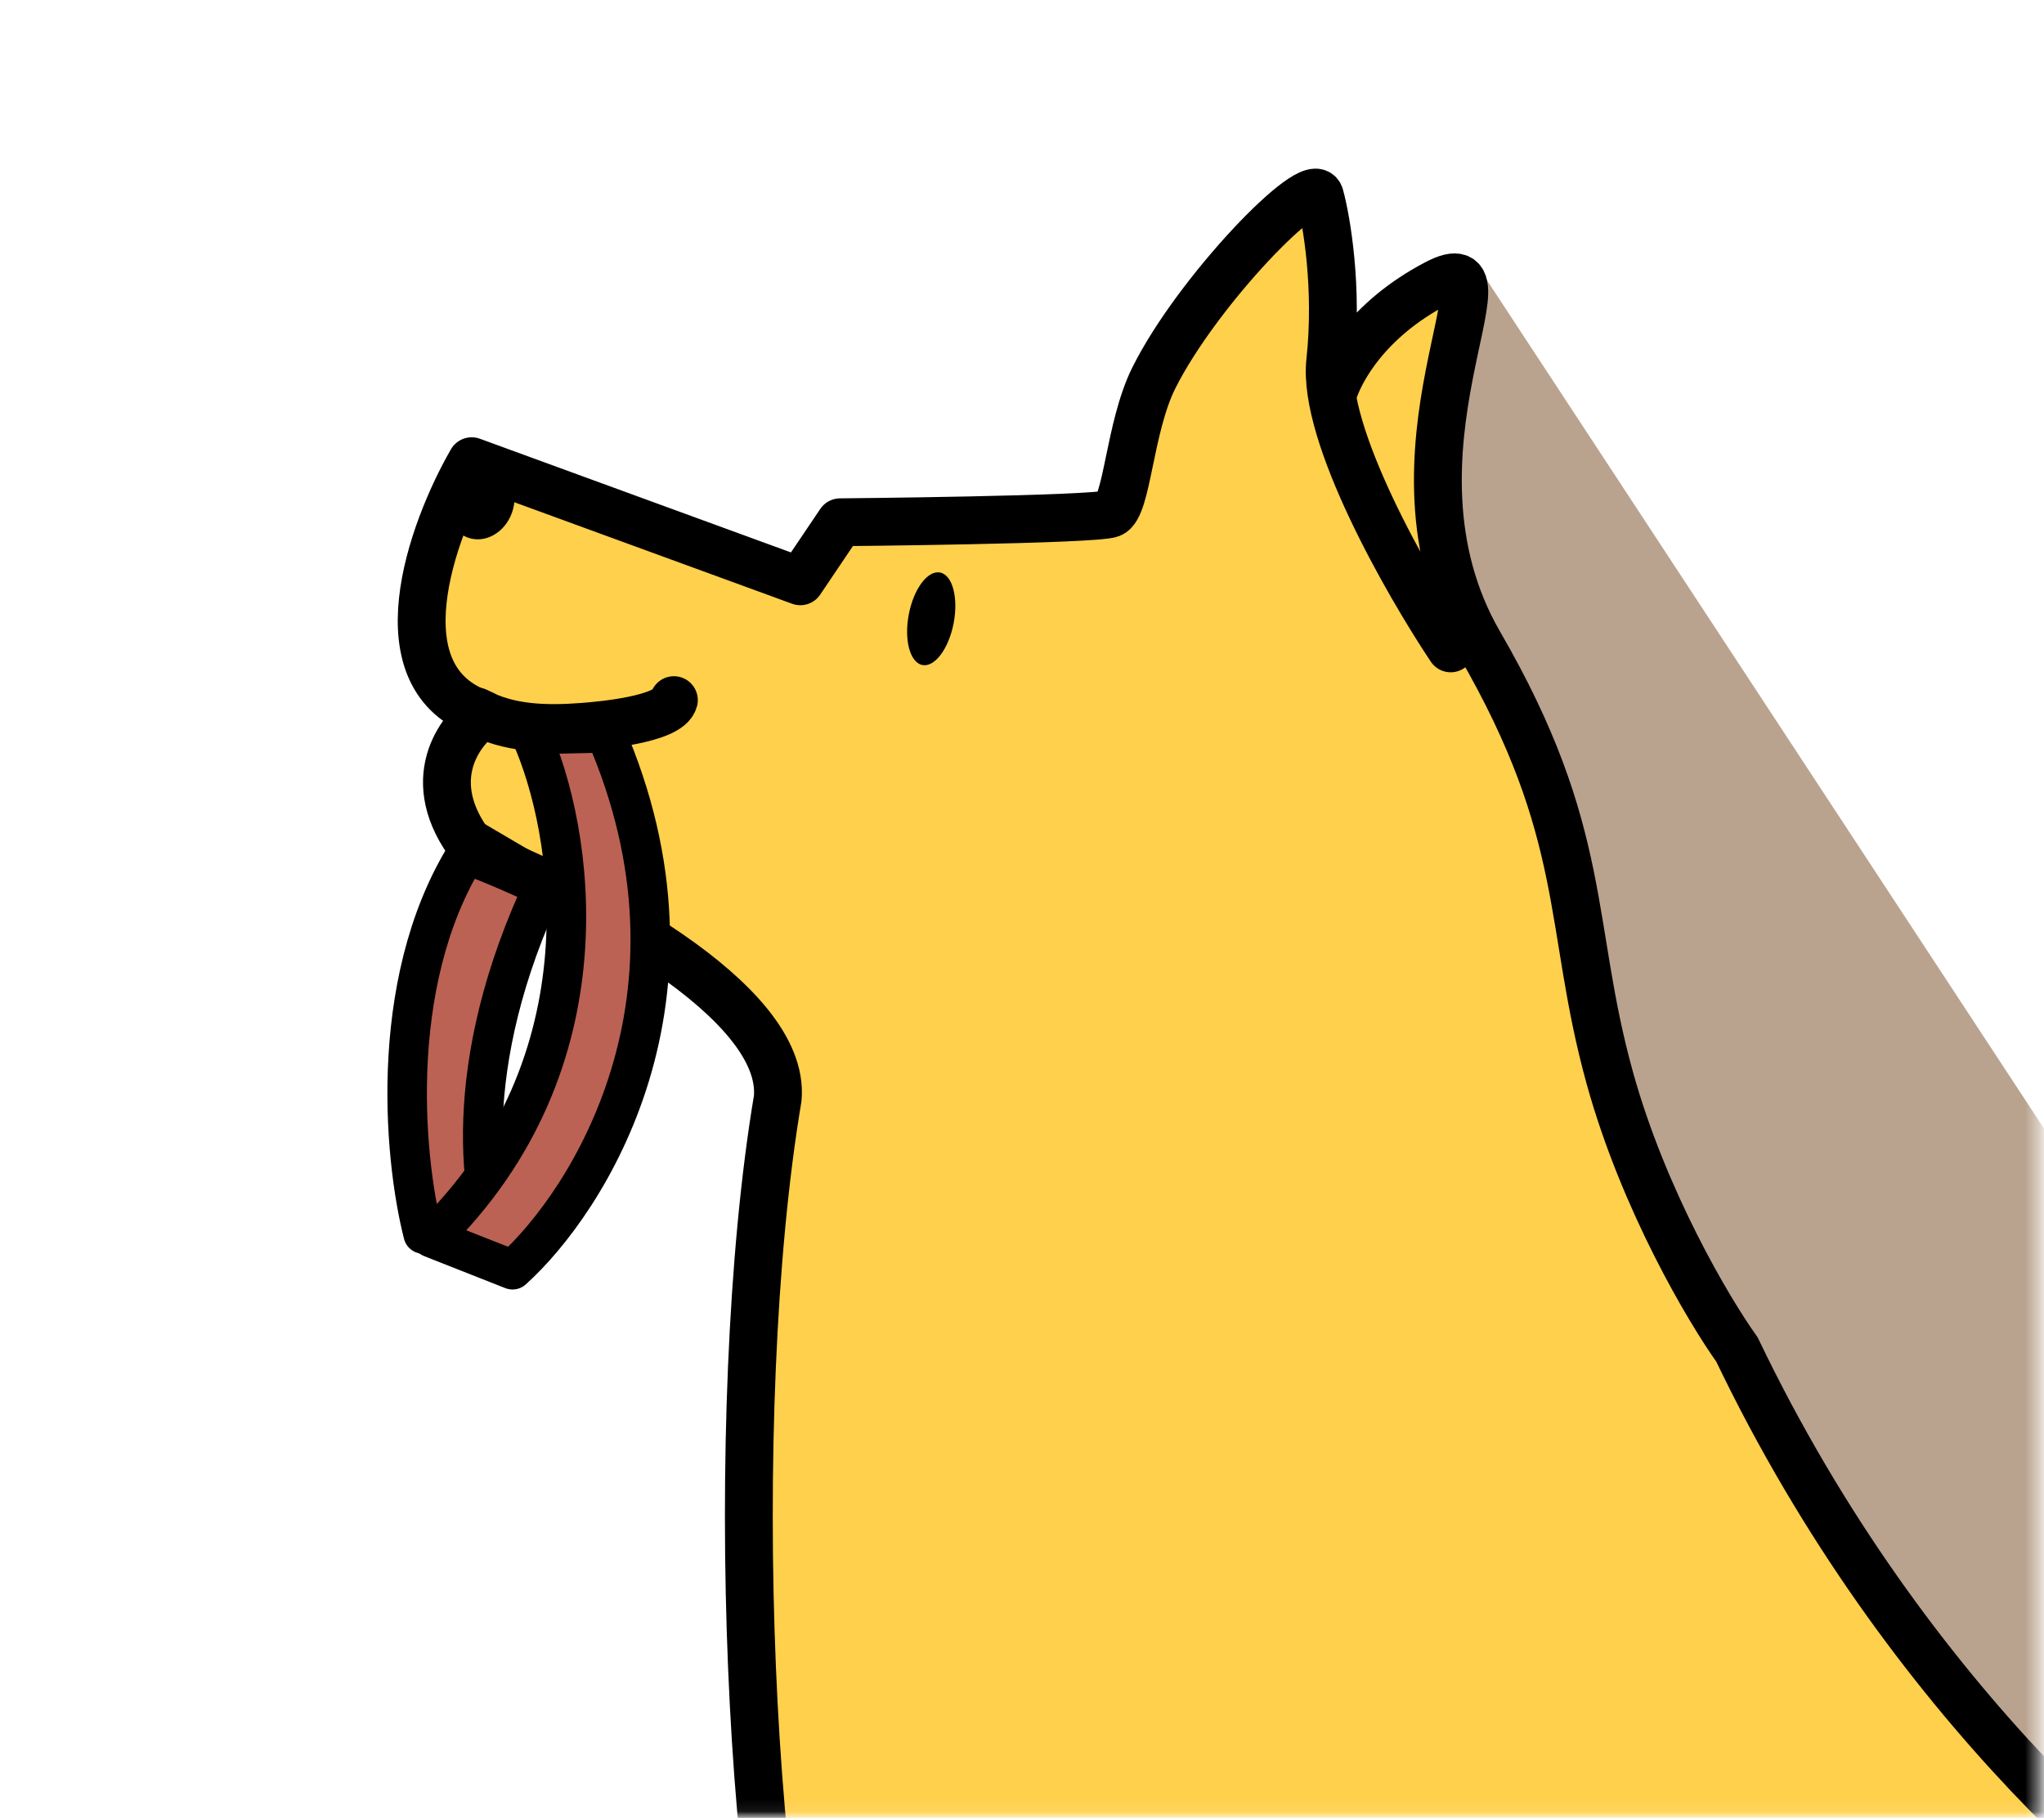<svg width="163" height="145" viewBox="0 0 163 145" fill="none" xmlns="http://www.w3.org/2000/svg">
<mask id="mask0_821_7312" style="mask-type:alpha" maskUnits="userSpaceOnUse" x="-1" y="-1" width="164" height="147">
<rect x="-0.225" y="-0.125" width="162.45" height="145.35" fill="#FFFBF1" stroke="black" stroke-width="0.45"/>
</mask>
<g mask="url(#mask0_821_7312)">
<mask id="mask1_821_7312" style="mask-type:alpha" maskUnits="userSpaceOnUse" x="15" y="7" width="166" height="138">
<path d="M15.75 7.301L180.24 7.301V144.913L15.75 144.913V7.301Z" fill="white"/>
</mask>
<g mask="url(#mask1_821_7312)">
<path d="M171 102.195L118.446 22.15L75.825 144.55L164 143.65L171 102.195Z" fill="#B9A38F"/>
<path d="M37.245 65.174C33.805 63.024 35.991 59.261 37.514 57.649L35.095 54.692L34.558 43.672L39.396 38.028L63.854 45.823L67.079 41.522L88.313 39.91L93.15 27.009L105.514 15.451L106.589 30.503L115.996 22.977L115.19 45.554L121.641 58.724L129.435 90.708L145.024 120.004C145.024 120.004 164.65 143.125 163 145.5C151.529 162.012 60.898 145 60.898 145L59.554 120.273L62.242 91.514L60.091 81.032C53.909 76.642 40.686 67.325 37.245 65.174Z" fill="#FFD04C"/>
<path d="M43.502 70.396C36.54 85.037 38.266 96.074 40.24 100.324L33.746 98.422C32.164 92.245 30.774 77.33 37.868 67.085L43.502 70.396Z" fill="#BB6254" stroke="black" stroke-width="3.15" stroke-linejoin="round"/>
<path d="M90.898 216.336C120.934 246.192 137.786 241.433 142.961 234.629C157.356 224.659 120.685 192.514 90.643 165.364C66.609 143.643 47.709 166.972 40.765 183.293C31.384 192.361 30.436 202.734 27.164 208.983C26.113 212.386 26.272 218.734 35.321 216.902C44.369 215.07 42.836 208.042 52.669 194.796C55.616 192.176 60.862 186.479 90.898 216.336Z" fill="#FFD04C" stroke="black" stroke-width="3.814" stroke-linecap="round"/>
<path d="M115.687 51.715C112.22 46.521 105.446 34.673 106.079 28.825C106.712 22.977 105.794 17.584 105.255 15.619C104.717 13.654 95.454 23.225 92.004 30.161C90.038 34.114 89.902 40.472 88.579 40.974C87.257 41.476 66.996 41.656 66.996 41.656L63.822 46.365L37.614 36.785C34.417 42.337 30.12 54.149 38.5 56.977C36.431 58.43 33.456 62.697 38.111 68.14C46.367 71.348 62.709 79.733 62.02 87.604C57.815 112.566 59.608 156.379 65.453 169.415L181.044 157.588C172.549 152.801 152.15 136.11 138.516 107.638C136.262 104.488 131.077 95.742 128.368 85.955C124.981 73.722 126.784 66.529 117.98 51.345C109.177 36.161 121.486 18.972 114.536 22.611C108.977 25.522 106.847 29.607 106.322 31.308" stroke="black" stroke-width="3.814" stroke-linecap="round" stroke-linejoin="round"/>
<path d="M167.576 166.199C165.907 186.025 137.51 211.156 114.404 197.901C76.118 175.938 80.726 166.121 71.684 172.057C59.77 179.878 62.112 192.714 49.363 195.049C36.614 197.385 38.172 186.779 46.68 172.536C52.459 162.861 54.993 148.345 78.418 151.471C97.158 153.971 109.168 153.825 115.424 155.957" stroke="black" stroke-width="3.814" stroke-linecap="round"/>
<ellipse rx="2.711" ry="3.073" transform="matrix(-0.922 -0.359 -0.346 0.949 38.319 39.943)" fill="black"/>
<path d="M38.018 56.745C40.546 58.133 43.569 58.191 46.48 57.972C47.753 57.876 53.341 57.401 53.739 55.842" stroke="black" stroke-width="3.814" stroke-linecap="round"/>
<ellipse rx="1.84" ry="3.721" transform="matrix(-0.97 -0.2 -0.192 0.991 74.261 49.353)" fill="black"/>
<path d="M34.413 98.728C48.84 84.683 45.697 66.117 42.322 58.59L48.266 58.454C57.442 79.54 46.829 95.921 40.872 101.276L34.413 98.728Z" fill="#BB6254" stroke="black" stroke-width="3.15" stroke-linejoin="round"/>
</g>
</g>
</svg> 
